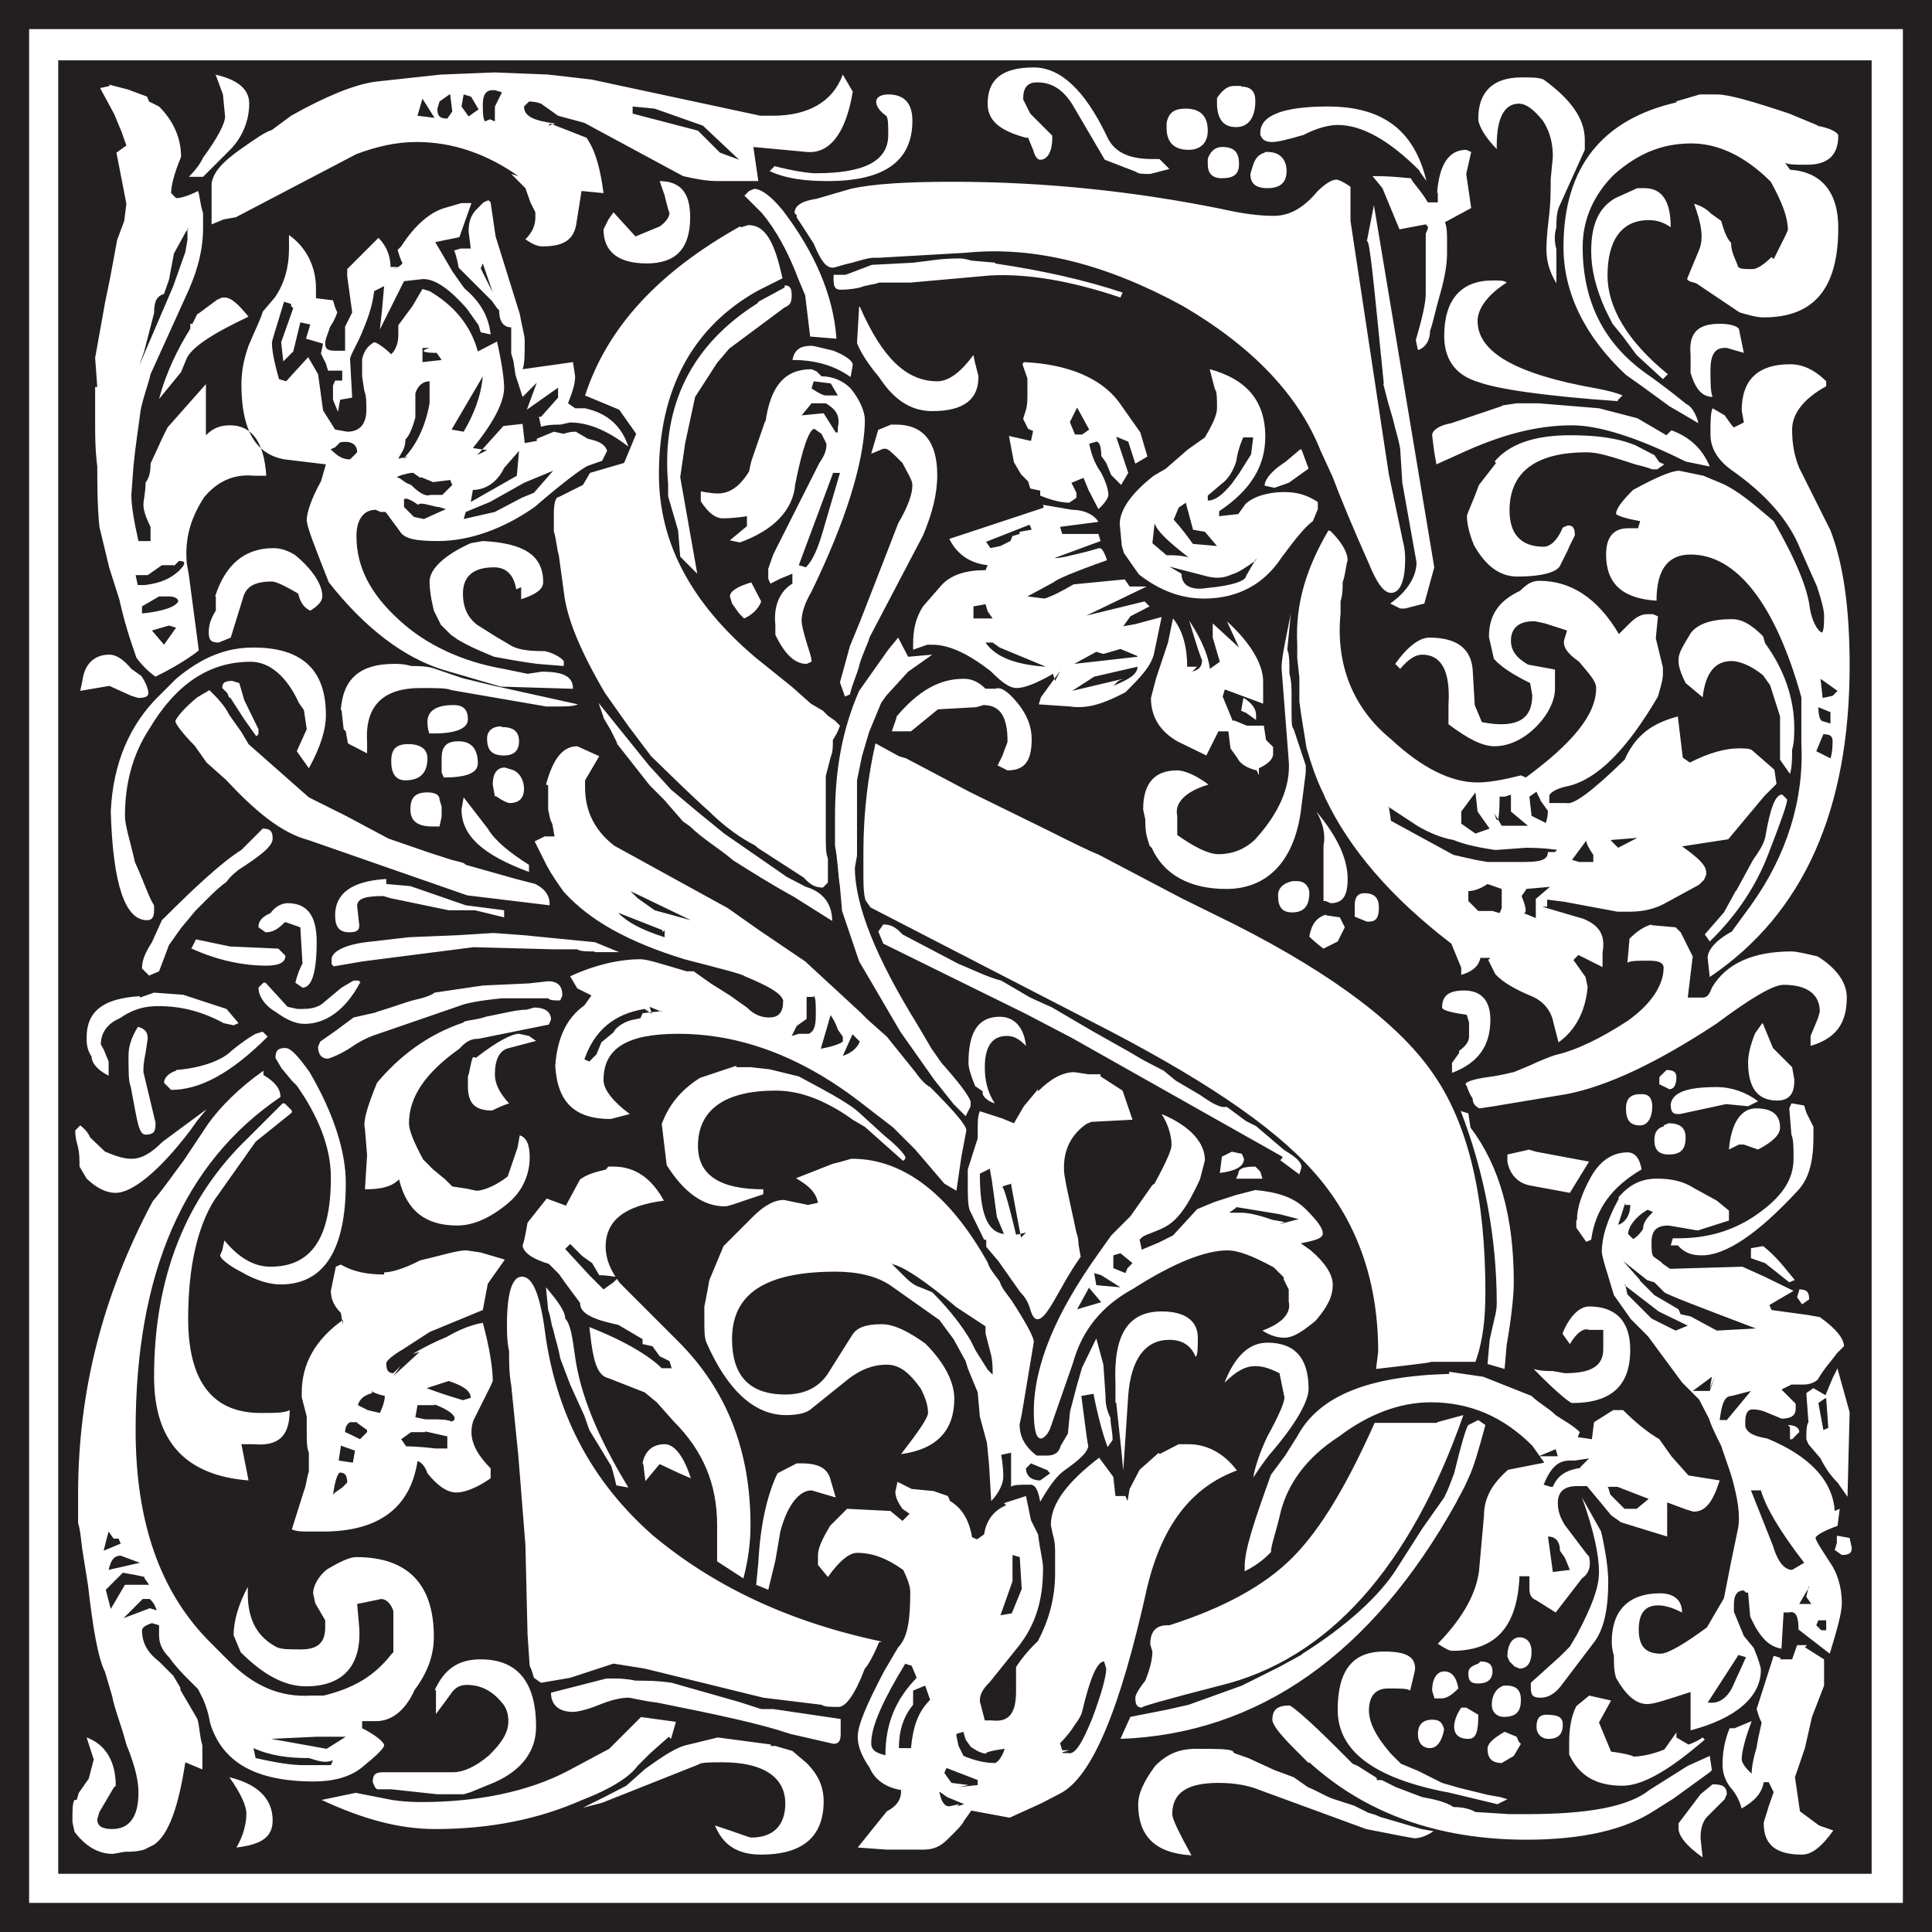 <?xml version="1.0" encoding="UTF-8"?>
<svg id="Layer_1" xmlns="http://www.w3.org/2000/svg" width="27.21" height="27.21" xmlns:xlink="http://www.w3.org/1999/xlink" viewBox="0 0 27.21 27.21">
  <defs>
    <clipPath id="clippath">
      <rect width="27.21" height="27.21" fill="none"/>
    </clipPath>
    <clipPath id="clippath-1">
      <rect y="0" width="27.21" height="27.21" fill="none"/>
    </clipPath>
  </defs>
  <g clip-path="url(#clippath)">
    <g clip-path="url(#clippath-1)">
      <path d="M13.23,25.24c.03.14.07.2.14.2l.14-.03-.03.03.1-.03-.24-.1-.1-.07ZM13.77,25.07l-.44-.17-.03.07.1.14.24.03-.14.03.27-.03v-.1.03ZM3.57,24.62l.03.14c.31.07.51.1.68.1h.38l.03-.07c-.07.03-.14.03-.24,0l-.1-.03h-.03c-.24,0-.51-.03-.75-.14M13.57,24.39l-.1.03v.03l.03.14.07.14c.17.07.31.1.44.1.03,0,.1-.07.14-.2-.24.03-.31.07-.24.07-.07,0-.14-.03-.24-.1l-.07-.1-.03-.1ZM3.81,24.49l.65-.03h.41l-.27.17-.78-.14ZM13.03,23.74l-.17.07v.2c-.14.17-.2.37-.2.61h.17c.03-.31.1-.51.27-.68l-.07-.2ZM12.75,23.43c-.31.51-.48.88-.48,1.12,0,.1.07.14.2.17,0-.44.14-.78.44-1.09l-.07-.17-.1-.03ZM14.97,24.69h.07c.1.03.2-.14.34-.48.14-.37.2-.61.2-.71l-.03-.1c-.1,0-.2.24-.31.71-.03.1-.1.17-.14.24-.07.1-.14.17-.17.2l.03.1h.1l-.1.03ZM24.49,23.3l-.44.68h.07c.1,0,.2-.07.27-.2l.2-.44-.1-.03ZM25.61,22.82l-.03.07.07.07h-.07.14v-.14h-.1ZM2.21,22.69c-.03-.1-.07-.14-.1-.17h-.1l-.27.27.37-.14.1.03ZM25.48,22.35l-.14.24h.17l-.07-.1.03-.14ZM2.04,22.21l-.14-.03-.17-.03-.1.1-.14.14.07.27.2-.34h.34l-.07-.1ZM1.97,22.01l-.27-.1c-.1,0-.14.07-.17.2l.44-.1ZM14.25,22.72l.14-.34-.03-.48v.03l-.1-.03v.37l-.17.48.17-.03ZM1.67,21.67h-.07l-.07-.1s-.03.1-.07.27l.24-.1-.03-.07ZM21.8,21.63l.07.51.24-.03-.07-.17-.07-.1c0-.14-.07-.2-.17-.2M24.66,20.99l.31.78c.07.24.17.34.27.34l.17-.1c-.34-.44-.54-.78-.61-1.02h-.14ZM22.65,20.95l.03.1.1.1.1.1h.17l.17-.14-.44-.17h-.14ZM4.69,21.05l.03-.03.1-.07.07-.07c0-.1-.03-.14-.1-.14-.03,0-.07.1-.1.31M14.76,20.71l-.24-.1-.07.07c0,.1.07.17.2.17l.14-.1-.03-.03ZM22.38,20.54l-.2.03h-.07c-.17,0-.27.1-.37.34l.1.03h-.07.1c.07-.17.2-.24.41-.27h-.03l.14-.14ZM4.8,20.37l-.03.2.2.03.03-.17-.2-.07ZM21.67,20.51h.27l-.03-.1-.24.1ZM5.03,20.03h-.1s-.07.03-.07.14l.07.03.14.07.1-.1v-.03l-.14-.1ZM5.99,20.17h-.2l-.14.1.07.1s.17,0,.41.03h.17v-.17l-.31-.07ZM25.71,19.69l-.1.07.07.38.07-.03-.03-.41ZM24.66,19.59l-.27.07c-.1,0-.14.1-.17.34h.1l.34-.41ZM6.12,19.79h-.24l-.03.17.14.03h.1c.1,0,.2,0,.27.03.1-.03.03-.14-.24-.24M5.24,19.59v.03c-.1.03-.17.07-.2.17l.14.07.17.04s.07-.14.07-.24c-.14-.03-.2-.07-.17-.07M24.11,19.39l-.27.2h.24l.07-.2-.07.17.03-.17ZM6.63,19.69c0-.1-.1-.17-.31-.24l-.31.1s.17.07.51.17l.1-.03ZM15.34,18.13l-.17.31.34-.1-.17-.2ZM22.89,18.09l.03.14.14.14.2.2.34.17.17-.07-.41-.2-.48-.37ZM15.51,17.96l-.1-.03.03.17.34.03-.27-.17ZM12.55,17.79l.17.17c.07.07.14.14.24.17l.17.07c.27.27.44.51.54.68l.07.14.17.27.07.07v-.07s0-.14-.03-.24l-.07-.27v-.1l-.41-.27c-.44-.37-.75-.58-.92-.61M23.09,18.03l.07.07.14.14.17.1.17.1.03.07.14.03.37.2.55-.03c-.82-.31-1.26-.48-1.29-.51l-.14-.14-.1-.03-.34-.27.24.27ZM15.68,17.69v.17l.17.07.03-.07.07-.07-.17-.14-.1.03ZM8.2,17.69l-.17-.17-.07.07.34.37.2.2.14-.1.07-.07s-.14-.03-.27-.03l-.1-.17-.14-.1ZM23.2,17.04c-.17.1-.27.24-.27.34l.07.07s.07-.03.14-.14c0-.1.07-.17.14-.24l-.07-.03ZM17.41,17.01l-.1.07h.17c.1,0,.24.03.44.1l.17.03-.07.03.27-.07-.27-.07-.61-.1ZM22.96,16.97h-.07v-.03l-.1.31c.1-.03.17-.14.17-.27M14.25,16.67c-.1.03-.14.03-.14.07,0-.1.07.1.2.65l.14-.03-.07.07-.07-.37-.07-.38ZM13.94,16.46l-.14.07c0,.55.1.82.34.85l-.1-.24-.07-.51-.03-.17ZM12.01,14.56l-.14.31c.1-.03.2-.1.24-.2l-.1-.1ZM11.7,14.29l-.14.48c.17-.03.27-.07.31-.1v-.07l-.07-.1s-.03-.1-.1-.2M9.32,14.25l-.17-.07.03.1-.1-.07c-.44.07-.71.31-.85.71l.07.03.1-.1.07-.17.17-.14c.03-.07.14-.14.24-.17l.14-.03.03-.07.27-.03ZM11.46,14.01v.03h-.1v.31l-.14.1-.07.14.1-.03h.14c.07-.03.1-.1.1-.27,0-.14,0-.24-.03-.27M8.71,12.86c.14.14.34.24.65.34v-.1l-.03.03v-.03l-.61-.24ZM8.88,12.55l.1.1.24.17.51.14-.85-.41ZM21.5,12.52l-.07.1c.07.17.07.24.03.24l.17.07v-.27l.2-.17-.34.03ZM20.95,12.45c-.1.07-.2.1-.27.1v.14l.14.14h.2l.1.03.03-.07v-.27l-.2-.07ZM22.24,12.14h.2v-.1c-.07-.1-.1-.17-.1-.2l-.2.27.1.03ZM22.69,11.84l.1.1.27-.14-.37.03ZM20.58,11.43v.17l.2.14.2-.07-.17-.24-.03-.27-.2.27ZM19.56,11.36l.03.2.88.48.31.07.17.03h.51c.24,0,.34-.03.34-.14h.1l.03-.03s-.17-.03-.44-.03l-.41.03h-.03c-.2-.03-.41-.07-.58-.14-.17-.03-.34-.1-.51-.2l-.41-.27ZM21.29,11.19l-.1.03h-.07c0,.34-.03.41-.07.24l.1.17h.37l-.24-.2v-.24ZM21.67,11.22l-.03-.07-.1.07.03.27.2.1s.03-.07.03-.17l-.1-.14-.03-.07ZM25.68,10.34l-.1.24.2.1s.03-.07.03-.24c0-.07-.03-.1-.14-.1M25.78,10.03l-.17-.07c0,.14.03.2.07.2l.1.03v-.17ZM25.88,9.73l-.24-.17.03.27.14-.03.07-.07ZM15.82,9.56l-.07.03-.07.07c.24-.1.34-.17.34-.27l-.61.14-.31.2.72-.17ZM16.02,9.25l-.89.1.31-.17.1.03.24-.07.24.1ZM13.98,9.05h-.1c.14.2.41.31.85.34l-.65-.27-.1-.07ZM2.48,8.84l-.1-.03-.24.07.17.2.17-.24ZM13.71,8.71v-.17l.17-.03.03.1.07.1h-.27ZM2.24,8.4l-.24.14v.1c.31-.03.48-.1.51-.17,0-.03-.03-.07-.14-.07h-.14ZM2.45,7.96h-.17l-.2.14h-.17l.03.14h.1c.24-.03.37-.1.48-.2.1-.1.1-.14,0-.14l-.07.07ZM17.69,7.89c-.14.1-.24.17-.34.2-.07.03-.17.07-.34.03l-.54-.14.17.1c0,.17.14.24.37.2.34-.03.54-.1.54-.17l.14-.24ZM16.26,7.38l-.03.27.2.17h.07s.14,0,.24.03c-.31-.24-.44-.37-.48-.48M13.88,7.62l.07.1.14-.03.14-.07.03-.07.1-.03v-.03l.17-.03-.03-.07-.61.24ZM16.8,7.45l-.1-.37-.1.07-.07.17s.1.1.27.34l.34.03-.17-.2-.17-.03ZM6.16,7.14c-.14-.03-.24-.07-.27-.03-.14-.1-.2-.1-.2-.07v.1l.14.14.14.03.31-.14-.1-.03ZM7.79,6.63l-.41.17-.48.27-.34.14-.03.1.44-.1.38-.2.17-.07.27-.31ZM11.73,6.67l-.48,1.29.1.03c.1-.1.17-.27.24-.51l.24-.82h-.1ZM7.28,6.7l-.65.37.03-.17c.17,0,.34-.1.44-.31l.21-.24-.03.34ZM5.92,6.73l-.1-.07h-.03c-.17.03-.24.07-.17.07l.1.07.07.03c.1.1.2.17.27.14h.17l.14-.14-.03-.07-.24.03-.17-.07ZM4.66,6.33c.1.1.17.14.27.14l.1-.1c0-.1-.07-.17-.24-.14l-.07.07-.07.03ZM17.65,6.16h-.14s-.07.14-.1.34c-.03.1-.1.24-.2.31l-.2.17v.07c.1,0,.2-.07.34-.24l.1-.14.17-.27.03-.24ZM15.07,5.95l.07.17h.1l.1-.07-.17-.31-.1.2ZM11.63,5.68h-.2l-.14.17.31-.03.17.27h.03v-.07c.03-.14,0-.24-.17-.34M11.46,5.37l-.03.1c.1.07.17.1.2.1h.17l-.1-.17-.24-.03ZM6.05,5.37c-.1,0-.17.07-.2.17v.34c-.03.1-.07.24-.14.31,0,.14-.07.2-.1.27l.14-.03-.07.03c.17-.17.31-.44.37-.78v-.31ZM6.36,6.05l.17.03c.14-.24.24-.48.27-.78l-.44.75ZM5.95,5.1l.27-.03-.07-.1c-.2,0-.24-.03-.1-.07h-.1v.2ZM6.8,3.71l-.03.07.17.34-.14-.41ZM2.65,3.23l-.03.03-.17.31-.07.37-.07.2c-.1.03-.14.1-.14.27l-.14.54-.07.2.48-1.12.17-.48.03-.17v-.17ZM8.91,1.5v.1l.92.24.31.31.27.1-.51-.48-.68-.24-.31-.03ZM5.95,1.39l-.07.24.24.03-.17-.27ZM6.33,1.33l-.14.1-.03.1c0,.1.03.14.14.14l.07-.1-.03-.24ZM6.63,1.36l-.1-.03-.03.17.1.14.14-.1-.1-.17ZM6.97,1.7v-.2l.1-.2-.1-.03h-.03c-.1,0-.14.07-.14.2,0,.1,0,.2.03.24l.07-.03.07.03ZM19.05,25.88l-.07-.03.07.03ZM24.32,25.27l-.03.07-.24.24c-.07.07-.1.17-.1.31l.03.27c-.24-.17-.34-.31-.34-.41v-.07l.31-.41.17-.14c.14,0,.2.03.2.14M3.23,25.03c.41.1.61.31.61.61,0,.24-.17.34-.51.38.1-.17.14-.34.14-.48,0-.1-.07-.27-.24-.51M17.38,24.69l.2.07.37.17.27.1.2.14.07.03.2.1.07.03.31.1.2.1.1.03.07.03.24.07.34.1.17.03c-.1.07-.2.1-.27.1l-.17-.03-.51-.1-1.5-.55c-.17-.07-.37-.1-.58-.1-.44,0-.65.14-.65.44,0,.07.1.27.27.58-.51-.03-.75-.27-.75-.72,0-.14.07-.31.24-.54.17-.17.34-.24.58-.24.27,0,.44,0,.51.03M10.85,24.59h.07s.1.03.24.07l.2.17c.17.17.24.34.24.54,0,.51-.31.75-.88.75-.34,0-.54-.14-.65-.41.31.1.48.17.51.17.31,0,.48-.17.48-.48,0-.37-.31-.58-.88-.58-.17,0-.31,0-.34.03l-1.36.54-.27.07.34-.17.27-.14.27-.24c.24-.17.44-.31.61-.34l.41-.1.75.1ZM21.19,24.39l.17.07.03.07.03.03-.1.17-.17.1c-.14,0-.2-.07-.2-.2,0-.07.07-.14.24-.24M20.34,24.35c-.03.17-.1.27-.2.27s-.17-.07-.17-.2.07-.2.2-.2c.1,0,.14.03.17.14M9.01,24.18l.51.07-.07.24-.03-.03-.27.24-.17.17c-.1.14-.34.31-.78.48-.61.27-1.29.41-2.07.41-.51,0-1.02-.14-1.6-.41l.48-.1.51.1s.17.03.41.03c.78,0,1.5-.14,2.07-.44l.58-.31.31-.31.14-.14ZM21.77,24.15c.17,0,.24.03.24.14,0,.14-.07.2-.2.2-.1,0-.17-.07-.17-.17s.03-.17.14-.17M20.58,24.05h.07l.17.1c0,.24-.03.34-.14.34-.14,0-.2-.07-.2-.17,0-.07.03-.17.1-.27M18.43,24.83l-.2-.2c-.2-.2-.31-.34-.31-.41,0-.14.07-.2.24-.2.03,0,.27.2.65.58l.24.24.07.03.27.17v.03h.07l.2.1.37.14c.17.03.34.07.44.14.14,0,.24.03.31.07l.48.03h.24c.85,0,1.43-.1,1.73-.34l.54-.34.31-.14.03.2-.03.03-.51.37-.27.17c-.41.27-1.02.41-1.8.41-1.26,0-2.28-.38-3.06-1.09M22.38,23.88l.31.07-.17.31.17.41c.24.03.34.07.31.07.1,0,.27-.03.44-.1l.17-.24v.07l.17.1s.1-.03.2-.1l.03.03c-.51.44-.88.65-1.16.65-.37,0-.61-.14-.75-.44v-.17c0-.2.03-.37.1-.51l.17-.14ZM21.19,23.74h.03c.14,0,.2.07.2.2,0,.17-.07.24-.24.24-.1,0-.17-.07-.17-.17,0-.14.07-.24.17-.27M20.2,23.91l-.03-.1c0-.17.07-.27.17-.27s.17.07.2.24c-.1.1-.17.14-.24.14h-.1ZM20.82,23.43l.03-.03c.1,0,.17.03.17.14s-.07.17-.2.17c-.1,0-.14-.03-.14-.14,0-.07.03-.1.14-.14M6.12,23.81c.14-.31.34-.44.65-.44.51,0,.78.31.78.95,0,.34-.2.61-.58.78l-.34.14-.1.03h-.37l-.65-.07h-.2l-.03-.03-.03-.07c0-.1.03-.14.14-.14h.99c.14,0,.31-.07.51-.24.17-.17.27-.31.27-.48,0-.1-.03-.2-.1-.27-.14-.17-.31-.24-.48-.24-.1,0-.17.03-.24.14l-.2.27v-.34ZM20.37,25.24c-1.02-.2-1.53-.58-1.53-1.16,0-.54.2-.82.65-.82.31,0,.44.07.44.24,0,.03-.03.14-.07.31-.03-.03-.14-.03-.31-.03s-.27.1-.27.31c0,.17.1.37.31.61l.14.14.24.1.34.17.24.07.41.1.17.03.1.03-.14.07-.71-.17ZM25.07,23.37h.17l.07-.2h.14l-.03.03.27.17v.37l-.17.44-.1.44-.14.41.07.48.27.2.2.07c-.17.24-.31.34-.44.34-.37,0-.54-.14-.54-.44,0-.03.03-.1.07-.24l.07-.2-.07-.14h-.07c-.03.17-.14.27-.31.37-.03-.1-.07-.2-.17-.31-.07-.1-.1-.2-.1-.31,0-.17.03-.34.1-.51h.07l.24-.1c-.1.27-.14.44-.14.54,0,.03.03.1.14.2,0-.1.03-.24.07-.37.03-.2.07-.31.07-.37,0,.03-.03-.03-.07-.17l.24-.75.1.03ZM21.26,23.4l-.03-.07c0-.17.07-.27.17-.27s.17.07.17.2c0,.17-.07.24-.17.24l-.07-.03-.07-.07ZM25.88,21.63l.17.03.03.14c0,.07-.03.1-.14.1l-.1-.07.03-.1v-.1ZM22.28,21.09l.27.48c.07.31.1.54.1.71,0,.41-.07.68-.2.85l-.44.58c-.1.14-.2.2-.31.2s-.14-.03-.14-.14v-.07l.41-.37.14-.14.1-.17c.2-.38.31-.65.31-.88s-.07-.58-.24-1.05M10.95,20.75l.27-.14h.07c.24,0,.37.07.41.24l.07.24-.34-.1c-.17,0-.34.2-.44.58l-.07.41-.1.41-.17-.07.03-.31c.03-.58.14-.99.27-1.26M9.05,20.61c.03-.17.14-.27.31-.27.14,0,.27.17.37.48-.24-.1-.37-.17-.44-.2l-.2.24-.03-.24ZM16.33,20.48l.27-.14h.14c.27,0,.51.14.68.37-.65.24-1.05.78-1.26,1.63-.38,1.73-.78,2.69-1.23,2.92l-.27.14-.44.2-.54-.1-.1.14c-.03.07-.14.17-.24.27s-.2.14-.34.14h-.51l-.41-.03.41-.51c.14-.07.2-.17.2-.27v-.03c-.2-.03-.37-.14-.44-.31-.14-.2-.17-.34-.17-.44,0-.17.14-.48.37-.92l.2-.34c.14-.14.17-.41.17-.78,0-.07-.03-.17-.1-.31-.24-.17-.44-.24-.65-.24-.1,0-.24.1-.41.34l-.14-.17v-.14c0-.1.07-.24.17-.41l.24-.24.61.03.17.14.1-.1-.1-.07c-.07-.1-.1-.17-.1-.24l.03-.14.2.1.31.03.2.07.03.07c.17.1.27.27.31.51l.07.03.1-.07c.03-.2.14-.34.31-.41l-.03-.03.31-.1.07.34.1.2c.03.24.07.37.07.48,0,.44-.1.78-.34,1.09l-.41.51c-.1.1-.14.17-.14.27l.07.27h.1c.24.03.34-.1.34-.41v-.34s.1-.17.31-.37c.14-.27.24-.58.24-.95v-.27c0-.1,0-.17-.03-.27l-.03-.14c0-.31.24-.61.68-.95l.2.27.03.27h.14l.03.07.03-.17.14-.27.27-.24ZM25.17,20.07c.1,0,.17.03.17.1l-.1.1h-.03v-.17l-.03-.03ZM18.33,23.3c.65-.41,1.09-.82,1.33-1.19l.37-.58.31-.44c.07-.14.1-.24.14-.34.1-.41.17-.65.2-.68l.14-.07.1.07c-.1.37-.17.61-.24.75-.07.17-.14.27-.17.34-1.19,2.14-2.79,3.26-4.73,3.33l.14-.31.51-.1.31-.07.75-.27.54-.27.31-.17ZM20.24,20.03l.37-.1c-.75,2.14-1.9,3.44-3.43,3.81-.78.2-1.16.31-1.09.31-.07,0-.1-.03-.1-.14,0-.03.03-.1.14-.24.07-.17.1-.31.1-.41l-.03-.1c0-.17.07-.27.24-.27h.03c.75-.24,1.33-.55,1.73-.95.41-.41.78-1.05,1.16-1.9h.88ZM25.88,19.28l.17.61-.03,1.19-.14-.2c-.1-.1-.17-.2-.24-.34l-.17-.2-.03-.07c0-.1,0-.2.03-.24l-.03-.41.1-.07.17.1.1-.24.07-.14ZM20.41,19.32l.48.07.68.27c.1.1.24.17.34.27.1.07.24.14.34.24l-.03.07.2.03.03-.24.27-.17h.24-.1c.17.17.34.31.51.41l.17.24.24.27.44.07c-.1.31-.2.44-.37.44l-.1-.03-.27-.1v.48l-.65-.2-.14-.1-.14-.17-.2-.24h-.14c-.17,0-.27.07-.27.24,0,.1.03.2.1.31l.31.41.03.03c.03.14,0,.24-.1.31l-.37.48-.27-.17c-.07-.03-.1-.07-.1-.17v-.17h-.14c-.03.72-.34,1.05-.95,1.05-.03,0-.1-.03-.2-.1.37-.38.54-.72.58-1.02l.07-.78c0-.24.1-.44.34-.65l.51-.1-.17-.24c-.41-.41-.88-.61-1.43-.61-.44,0-.88.17-1.29.48-.48.31-.72.68-.82,1.05-.07.31-.14.48-.14.58-.07.07-.17.17-.37.27v-.07c0-.24.14-.65.37-1.29l.2-.27.17-.27c.31-.58,1.02-.85,2.14-.88M17.24,19.49c.14-.37.34-.58.61-.58.37,0,.58.2.58.65,0,.17-.17.48-.51.88-.03.03-.14.17-.27.37.03-.17.1-.37.2-.58.17-.31.24-.48.24-.55l-.07-.34c-.14-.07-.24-.1-.34-.1-.14,0-.27.07-.44.24M15.71,19.76v-.27c-.03-.68.17-1.02.65-1.02.34,0,.51.14.51.37,0,.14,0,.24-.03.27-.07-.17-.2-.24-.37-.24-.34,0-.54.27-.58.78l-.07,1.06-.03-.31-.07-.65ZM22.01,18.77c.1-.24.24-.37.37-.37.37,0,.58.2.58.61,0,.51-.27.75-.82.75-.03,0-.24-.17-.54-.48.1.03.2.03.27.03l.17.03c.37,0,.54-.1.54-.34v-.27h-.2c-.07-.03-.17.03-.27.2l-.1-.14v-.03ZM25.34,18.16c.1,0,.14.03.14.14l-.1.07-.07-.1.03-.1ZM7.69,18.13c.17.2.27.34.27.44.07.07.1.24.14.54.07.51.31,1.12.75,1.84l-.17-.03s-.03-.14-.07-.27l-.31-.51-.07-.2-.2-.44-.14-.37c-.03-.17-.07-.27-.1-.41-.03-.07-.03-.17-.07-.27l-.03-.31ZM12.38,23.13c-.1.24-.17.34-.2.37-.14.37-.27.54-.37.54s-.2,0-.24-.03l-.82-.1-1.67-.41-.44-.07-.61.2-.41.07-.1-.07-.03-.1-.03-.07-.03-.44-.03-1.26-.1-1.26-.1-.99c-.03-.17-.03-.31-.03-.48-.03-.14-.03-.27-.03-.37,0-.44.07-.68.21-.68.17,0,.27.31.34.88.17,1.09.65,2.01,1.5,2.76.85.71,1.9,1.22,3.23,1.5M11.84,24.22v.2c0,.1-.03.14-.1.14l-.61-.14c-.41-.14-1.02-.27-1.87-.44-.24-.03-.37-.07-.41-.07-.1,0-.24.03-.41.1-.17.07-.31.1-.37.1-.2,0-.31-.1-.31-.27l.78-.2h.14s.14,0,.27.03c.14,0,.31,0,.51.03l.95.27.31.1h.17l.95.14ZM5.41,17.92c.07,0,.24-.03.51-.17.31-.07.51-.14.65-.14l.2.03.34.1-.24.34-.07.37-.75.31-.37.24c-.17.1-.24.17-.24.2,0,.1.03.14.1.14l.1-.1-.1.14.37-.34-.1.03c.17-.1.31-.17.48-.24.17-.1.34-.17.51-.2.1.37.14.65.14.82l-.03.07-.24.48s-.03.07-.03.17c0,.17.1.34.27.51v.14c-.2.14-.37.2-.48.2-.14,0-.27-.1-.41-.27-.03-.1-.1-.17-.14-.17-.1.65-.54.99-1.33.99h-.2c-.1,0-.17,0-.24-.03l.17-.54c.04-.1.04-.2.07-.27v-.27c-.03-.07-.03-.17-.03-.31v-.2l-.07-.27v-.07c0-.41.2-.75.58-1.02v.07l-.03-.17c-.1-.1-.14-.2-.14-.31l.07-.34.07-.03c.17.1.37.14.61.14M25.27,18.03l-.07.03-.34-.27-.2-.07v-.14l.17-.03s.14.1.31.31l.14.17ZM22.79,16.87c.14-.17.31-.27.54-.27.2,0,.37.03.54.14l.31.17.17.14v.14l-.44.14-.41-.07c-.17,0-.24.07-.24.24,0,.1,0,.17.03.2l.1.07.03.03.1.07,1.02-.03.31.14.41.2-.34.2.03.07.51.07.17.03c.24.17.34.31.34.41l-.1.1c-.07.1-.17.2-.27.37-.03.03-.1.07-.2.07h-.17l-.14.07.2.2v.07c0,.1-.07.14-.2.14l-.07-.03-.17-.07s-.07-.03-.17-.03c-.07,0-.1.07-.1.17v.07c.03.1.14.14.31.17.58.24.92.58.95,1.02l.07-.03-.03.24c-.2.07-.31.14-.31.17s.07.14.2.34c.1.14.17.34.17.58,0,.14-.07.38-.17.71l-.44-.34c0-.17-.03-.27-.14-.24h-.07l-.03.51c-.17-.03-.27-.14-.37-.31l-.07-.14-.03-.34h-.03l-.03-.03c-.1,0-.14.07-.14.2v.1l.14.34.14.17c.07.17.1.27.1.31,0,.37-.34.68-.99.85v-.54c-.31.1-.51.17-.61.17-.17,0-.31-.14-.44-.37-.03-.1-.03-.2-.03-.31-.03-.1-.03-.17-.03-.2,0-.44.24-.68.68-.68.2,0,.31.1.31.27-.14-.07-.24-.1-.34-.1-.17,0-.27.1-.27.34s.1.34.31.34c.1,0,.34-.14.65-.37l.24-.41.1-.51.1-.48c.03-.17,0-.41-.1-.75l-.14-.41-.07-.14c-.03-.07-.07-.14-.1-.24l-.14-.27-.24-.24-.48-.65-.24-.24-.24-.34c-.1-.34-.17-.54-.17-.61,0-.2.07-.44.24-.75M17.75,16.5l.03.1h-.37l.03-.07c0-.07.07-.1.24-.1l.07.07ZM8.54,16.46l.03-.03h.07c.31,0,.54.17.71.48-.54.07-.82.27-.82.65,0,.17.07.34.2.51l.82.82c.68.68,1.02,1.53,1.02,2.59,0,.24-.03.48-.1.75l-.37-.24v-.51c0-.58-.2-1.05-.61-1.46l-.24-.27-.17-.14-.51-.2c-.14-.03-.2-.2-.24-.48l-.03-.24c.51.2.85.41,1.02.58h.14l-.03-.1-.14-.07-.1-.14-.14-.03v-.07l-.34-.2s-.14-.03-.27-.07c-.2-.07-.27-.14-.27-.24l-.2-.27-.1-.14-.14-.14c-.24-.07-.37-.17-.37-.27,0,.03.03-.07.07-.31l.27-.34.27.1.2-.37c.1-.07.2-.1.37-.14M11.12,16.63l.61-.24c.14-.03.24-.07.27-.07.71,0,1.36.48,1.91,1.46.03.1.1.17.17.27.03.1.1.17.17.27.2.31.31.51.31.58l-.17,1.02-.03.14c0,.17.07.31.24.44h.14c.1,0,.17-.03.2-.14l.1-.17.03-.31.1-.38.07-.24.2-.41.1.37.03.44c0,.07,0,.17.07.31,0,.1.03.2.03.31l-.07.1s-.1-.24-.2-.75l-.17.03c.07.55.1.78.1.68,0,.1-.1.2-.34.37-.1.07-.2.2-.34.44-.03-.17-.07-.24-.14-.24-.14,0-.24,0-.27.03v-.48l-.14.03s.03.14.03.31c0,.1-.07.24-.17.34l-.03-.51-.03-.31-.1-.37-.03-.34-.14-.34-.03-.1-.17-.31-.2-.27-.1-.07-.58-.41c-.2-.14-.48-.2-.78-.2-.99,0-1.46.31-1.46.95,0,.51.24.78.75.78.27,0,.48-.1.61-.31l.34-.54c.07-.1.2-.14.41-.14.17,0,.37.1.61.27.27.27.41.54.41.78,0,.44-.24.71-.75.78.24-.31.38-.51.38-.58,0-.1-.03-.2-.1-.34-.17-.24-.31-.34-.48-.34-.2,0-.37.07-.54.2l-.51.41c-.07.07-.2.1-.37.1-.44,0-.82-.34-1.12-1.02-.03-.07-.03-.17-.03-.31v-.2s.03-.14.07-.37l.2-.48.41-.41c.17-.17.31-.24.44-.24l.34.07.14-.03c-.03-.17-.17-.27-.37-.38M22.21,17.18c0-.17.07-.38.2-.61s.31-.34.51-.34c.1,0,.17.07.2.24-.41.24-.65.55-.71.99l-.07.03-.07-.1-.07-.1v-.1ZM17.21,16.29l.14-.07.14.03.03.07c0,.1-.1.17-.34.2l.03-.24ZM21.53,16.19l.1.03.75.14-.27.44c-.17-.03-.37-.07-.54-.1-.2-.03-.31-.17-.34-.34v-.1l.31-.07ZM23.43,15.85l.07-.03c.17,0,.24.07.24.2,0,.17-.07.24-.24.24-.14,0-.2-.07-.2-.2,0-.1.03-.17.14-.2M16.26,16.67c.17-.31.24-.48.24-.54,0-.1-.03-.27-.14-.44.41.17.61.41.61.65l-.07.27c-.17.37-.31.58-.51.68-.14.07-.27.1-.31.14l-.03.03.03.14.24-.1.2-.1.34-.37.24-.1.31-.1.27-.07c.31.03.54.1.71.27.17.17.24.27.24.34s-.1.1-.31.14l.14.1c.2.17.31.34.31.48,0,.17-.07.31-.24.51-.17.14-.31.24-.44.24-.1,0-.2-.03-.31-.1.27-.1.41-.24.37-.41v-.17l-.07-.14v-.03l-.14-.14c-.31-.17-.51-.24-.65-.24-.31,0-.75.17-1.33.54-.44.24-.72.58-.85,1.05l-.31.89c-.03.1-.1.17-.14.17-.07,0-.1-.14-.1-.38,0-.65.31-1.39.92-2.24l.17-.24.27-.27.31-.44ZM2.92,15.61l-.14.17-.1.14c-.44.58-.82.88-1.05.88-.14,0-.27-.07-.41-.2l-.1-.17c0-.1,0-.2-.03-.31-.03-.1-.03-.17-.03-.2l.07-.07s.1.07.14.17l.21.2c.17.07.27.1.37.1.14,0,.27-.07.44-.24l.65-.48ZM24.35,16.19c.03-.37.17-.58.38-.58.24,0,.34.1.34.27,0,.1-.1.2-.31.31l-.2-.07h-.07l-.14.07ZM20.58,15.65l.1.03.03.2c.41.54.61,1.26.61,2.18,0,.17-.03.48-.1.88l-.03.34-.24-.07.03-.34.07-.31s.03-.1.03-.2c0-.92-.17-1.84-.51-2.72M3.84,15.68l.14-.14h.03l.1.1v.03l-.51.41-.58.82c-.24.38-.37.95-.37,1.67,0,.88.34,1.33,1.02,1.33.2,0,.34,0,.41-.04,0,.38-.17.51-.51.48h-.17l.1.51c-.88-.07-1.33-.54-1.33-1.46,0-1.39.44-2.52,1.33-3.37l.24-.24.1-.1ZM25.24,15.54l.17.03.03.1.1.2v.14c0,.37-.07.61-.24.78-.54.58-.99.89-1.33.89-.14,0-.24-.03-.34-.14h-.1l.03-.1h.07c.41,0,.78-.1,1.12-.34.34-.24.51-.48.51-.78,0-.17,0-.27-.03-.34l-.03-.37.03-.07ZM23.13,15.41c.1,0,.14.07.14.17,0,.17-.07.27-.17.27-.14,0-.2-.07-.2-.24,0-.14.07-.2.2-.2h.03ZM24.76,15.51l-.14.07-.31-.03-.65.14h-.03c-.07,0-.1-.03-.1-.14.03-.17.24-.24.65-.24.2,0,.41.07.58.2M3.71,15.14c.17.1.24.2.24.31-1.36.92-2.04,2.48-2.04,4.69,0,1.29.34,2.28,1.05,2.99l.27.27c.34.34.71.51,1.16.48h.24-.07c.41-.1.71-.27.95-.58l.03-.03v-.58c-.03-.1-.1-.17-.17-.17l-.34.07.03.34c.03.54-.24.82-.75.82-.31,0-.61-.17-.92-.48l-.1-.24c0-.2.07-.44.2-.68v.1c0,.37.14.61.41.75.07.03.17.03.34.03.24,0,.34-.1.34-.31v-.1l-.14-.24-.03-.14c0-.1.07-.24.2-.34.17-.1.31-.17.41-.17.71,0,1.09.37,1.09,1.12,0,.24-.07.48-.27.75-.14.31-.34.44-.54.44h-.2v.1c.2.1.31.2.31.24s-.1.14-.31.31c-.17.14-.41.2-.68.2-.82,0-1.29-.27-1.46-.82-.03-.17-.07-.27-.1-.34l-.07-.14-.14-.14c-.07-.07-.17-.17-.27-.31-.1-.1-.14-.2-.14-.31v-.14l-.1-.03c-.1.03-.14.07-.14.1,0,.17.07.31.24.44l.2.2.1.17v.03l.24.41c.03.1.03.24.07.37v.34l-.24-.1c-.1.65-.24,1.02-.44,1.16l-.14.07c-.1.03-.2.03-.27.03l-.17.03c-.2,0-.38-.1-.54-.31l-.03-.14c0-.17,0-.27.03-.31h.03l.03-.1.14-.2.07-.27-.1-.31c.27.1.41.34.41.68l-.03.03-.2.34-.03.1c0,.1.07.14.21.14.24,0,.37-.17.37-.51,0-.14-.03-.34-.17-.68-.07-.27-.17-.51-.2-.68l-.1-.34c-.1-.2-.17-.61-.24-1.22l-.07-.44c-.03-.17-.03-.31-.07-.44v-.41c0-1.43.34-2.79,1.05-4.12.17-.2.31-.41.44-.58l.34-.51c.17-.24.44-.51.78-.75M14.62,15.37c.17-.17.34-.27.51-.27l.2.03h.17v.03l.31.2.14.41-.58.03-.07.03c-.24.17-.34.41-.31.71l.03.17.14.65s.03.07.03.17l.03.17c-.17.24-.27.44-.37.61s-.17.27-.24.27c-.03,0-.07-.03-.1-.14-.03-.1-.07-.17-.14-.24l-.31-.44-.17-.2v-.1h-.03l-.2-.41c-.03-.07-.03-.2-.03-.41v-.17l.14-.44v-.14c0-.1,0-.17.03-.24l.31.1.17.07.14-.24.2-.24ZM23.37,15.27v-.1l.1-.1c.1,0,.14.03.14.1,0,.1-.03.17-.1.17l-.14-.07ZM10.37,15.03h.2l.27.03.41.1.37.2c.31.17.44.27.48.31l.34.31c.17.14.27.24.31.31v.03l-.03.03-.54-.48-.17-.1-.1-.07c-.37-.24-.68-.34-.99-.34-.71,0-1.09.27-1.09.78,0,.41.31.61.92.61v.07c-.31.1-.48.17-.54.17-.31,0-.58-.2-.82-.58l-.07-.58c.1-.27.27-.48.54-.65l.51-.17ZM3.98,15.07l-.1-.17c0-.1.03-.14.14-.14.07,0,.17.1.34.34.34.58.51,1.12.51,1.56,0,.95-.31,1.43-.92,1.43-.17,0-.37-.07-.54-.17-.2-.1-.31-.2-.31-.24l.03-.07.03-.14c.2.24.41.37.65.37.58,0,.85-.41.85-1.26,0-.41-.17-.85-.48-1.29l-.07-.07-.14-.17ZM6.7,14.9c.31-.24.51-.34.61-.34l.14.03.1.07-.38.1c-.14.03-.2.17-.2.37,0,.14.07.27.2.41-.1.03-.17.07-.24.1-.24,0-.34-.1-.34-.34v-.14c.03-.07.03-.17.07-.27h.03ZM2.48,15.07c.37-.03.65-.14.78-.27.17-.14.27-.2.34-.24l.1-.03.07.07c-.51.51-.95.75-1.36.75l-.1-.1c0-.07.07-.14.17-.17M1.94,14.46c.1.03.14.07.14.17l-.03.2c-.03.14-.03.2-.03.27l.17.71v.03c0,.1-.03.14-.14.14-.07,0-.1-.1-.14-.31l-.07-.37c-.03-.07-.03-.2-.03-.44,0-.1.03-.24.14-.41M24.83,14.42l.14.34.27.27.03.17v.03c0,.17-.07.27-.24.27-.27,0-.41-.17-.41-.54,0-.1.03-.24.1-.41l.1-.14ZM13.74,15.31c-.07-.17-.1-.27-.1-.34,0-.44.14-.65.44-.65.2,0,.34.14.37.41-.1-.1-.17-.14-.27-.14-.2,0-.31.14-.31.44,0,.17.03.34.14.51-.1-.03-.17-.1-.17-.14v-.03l-.1-.07ZM6.53,14.39c.1-.03.2-.03.31-.07l.34-.07s.14-.03.24-.03l.1-.03c.17,0,.24.07.24.17l-.03.07-.99.2c-.1,0-.17.03-.27.14-.48.34-.71.68-.71,1.05,0,.1.07.27.2.51l.14.14.17.14.1.1.2.03.14.03c.1,0,.27-.07.44-.2l.14-.41.03-.17c.1.03.14.14.14.31,0,.24-.1.48-.31.65-.24.2-.48.31-.71.31-.44,0-.71-.2-.82-.65-.1.1-.24.14-.48.14l.03-.48-.03-.37c-.03-.1.03-.31.17-.65.31-.37.71-.68,1.22-.85M1.97,14.05l.2-.07.41.03.61.2.17.2-.07.03-.14-.03c-.31-.17-.61-.24-.92-.24-.17,0-.34.03-.54.17-.17.07-.27.2-.27.37l.04.07.07.17v.2c-.14-.07-.24-.17-.24-.27-.07-.1-.07-.2-.07-.27,0-.37.24-.55.75-.58M20.65,14.29c-.24-.03-.34-.07-.34-.1,0-.17.1-.24.31-.24.24,0,.37.14.37.41,0,.37-.17.61-.54.75v-.14l.1-.14v-.03c.1-.07.14-.14.14-.2v-.2l-.03-.1ZM5.31,14.25c.24-.07.41-.14.54-.17.14-.03.24-.07.27-.1l.68-.1.65-.03.27-.03c.14,0,.2.07.2.2l-.03.07c-.1,0-.14,0-.17-.03h-.65c-.31.03-.51.07-.58.1l-1.19.41c-.1.03-.24.1-.34.17-.1.07-.24.14-.34.17-.1,0-.14-.07-.14-.17l.03-.07.2-.14.27-.2.31-.07ZM5.07,13.84c-.2.38-.48.58-.78.58-.14,0-.27-.07-.41-.17-.17-.1-.24-.24-.24-.34l.07-.07h.03l.31.34.14.03h.07c.14,0,.24-.03.31-.1l.24-.2.17-.1h.07l.03.03ZM2.69,13.37l.07-.14.48.1.68.03.1.1c0,.1-.1.14-.27.14-.31,0-.68-.07-1.05-.24M8.37,13.4c-.1,0-.2,0-.24-.03h-.34l-1.12-.03-1.56.2-.41.07-.03-.03v-.07c0-.1.17-.2.48-.24l.61-.07.71-.03.48-.03.41.03,1.02.1.34.14h-.34ZM23.26,13.03l.34.03.07.07.17.34-.07.58h.2c.07,0,.1-.03.14-.14.2-.34.58-.51,1.12-.51.07,0,.2.03.37.07.27.17.41.37.41.58,0,.38-.17.58-.51.68v-.14l.1-.24.03-.1c0-.24-.17-.38-.51-.38-.14,0-.44.17-.95.55-.82.54-1.53.88-2.11.99l-1.02.17-.2.03s-.1-.03-.1-.14c-.07-.1-.07-.17-.1-.2,0-.03.1-.07.31-.1.24-.03.34-.07.37-.07l.24-.1s.14-.07.34-.14c.31-.07.65-.24,1.02-.48.34-.24.51-.51.51-.75,0-.07-.07-.1-.2-.1-.17,0-.27,0-.31.03l.03-.34c.1-.1.2-.17.31-.2M18.06,16.29l-2.96-1.67-.65-.34-2.01-.99-.07-.17.07-.1c.1,0,.17.03.27.14l.78.41c.24.1.44.2.61.24l.24.14.17.1.31.14.34.2.24.14.48.27.24.14.27.14.17.14.34.2c.1.07.2.14.31.17h.07l.27.2.14.07.2.17.2.17c.17.1.24.17.24.24l-.03.1-.27-.2.03-.03ZM18.67,12.89l.2.03.07.14-.1.2-.2.1s-.1-.07-.2-.17c.03-.17.1-.27.24-.31M4.01,12.99c-.1.1-.17.14-.27.14l-.1-.07c0-.07.03-.14.17-.2.07-.1.17-.14.24-.14.27,0,.41.17.41.54,0,.44-.07.65-.2.65l-.1-.07s.03-.14.1-.27l-.03-.51-.2-.07ZM19.08,12.92v-.17c0-.1.03-.17.14-.17.14,0,.2.07.2.2s-.03.2-.14.2h-.03l-.17-.07ZM18.2,12.41h.07c.1,0,.17.07.17.17,0,.17-.07.27-.24.27-.14,0-.2-.07-.2-.24,0-.1.07-.17.2-.2M5.44,12.38v.07l.34.03.78.27.54.07v.1l-.41-.1h-.37l-.82-.17-.1-.03c-.24,0-.37.03-.37.14l.03.27c0,.07-.03.1-.14.1-.14,0-.2-.07-.2-.24,0-.31.24-.48.71-.51M3.67,11.7l.03-.03c.1,0,.14.03.14.14s-.17.24-.48.44c-.03.03-.1.07-.17.17-.14.1-.27.24-.44.41l-.2.24-.17.24-.14.37-.07.03-.07.03-.1-.1c0-.1.03-.2.14-.37l.14-.31c.48-.48.85-.82,1.12-.99l.27-.27ZM18.54,11.43c.31.37.44.68.44.95,0,.24-.07.34-.24.34l-.07-.03h-.03v-.78c.03-.14,0-.31-.1-.48M7.45,12.28c-.65-.24-.95-.51-.95-.88l.03-.17.34.44c.1.17.31.34.58.51v.1ZM24.45,12.55l.24-.44c.07-.1.14-.2.17-.31.07-.41.14-.61.24-.61l.07.07c0,.07-.1.34-.27.78-.17.44-.44.85-.82,1.22l-.07-.1.27-.31.17-.31ZM6.22,11.36v.14l-.03.14h-.1c-.2,0-.31-.07-.31-.24s.07-.24.24-.24c.1,0,.17.03.17.1l.03.1ZM6.97,11.22l-.03-.17c0-.17.07-.24.17-.24l.1.03c.1.03.17.14.17.27s-.07.2-.2.2c-.03,0-.1-.03-.2-.1M7.69,11.05c.1-.37.24-.54.44-.54l.31.14-.2.34v.1c0,.34.14.61.41.82l1.6.88.44.31.65.44.78.72.1.1.27.24.41.51c.07.1.14.17.2.2.34.34.51.54.51.61l-.07.37-.07.48-.17-.1-.41-.48-.31-.31-.48-.37c-.85-.65-1.7-.95-2.55-.95-.71,0-1.05.2-1.05.65,0,.14.14.31.37.48l-.27.07c-.51,0-.75-.24-.78-.75.03-.41.17-.68.41-.85l.1-.14-.2-.1-.1-.17c.37-.17.71-.24.99-.24.1,0,.31.07.65.17h.1l.24.17.27.17.24.17c.1.1.2.14.31.14.14,0,.2-.07.2-.24-.03-.1-.2-.2-.54-.34-.03-.03-.31-.1-.85-.24-.78-.24-1.33-.54-1.7-.95-.1-.14-.17-.24-.24-.37l-.1-.2-.07-.14.14-.07h.14l-.03-.17-.03-.07-.03-.14v-.34ZM12.35,10.48l.31.17.1.03.38.2.51.27,1.12.55c.34.17.54.27.71.34l1.16.61.75.37c1.4.71,2.35,1.43,2.82,2.14.48.71.71,1.73.71,3.03,0,.37-.03.68-.14.99h-.65c.1,0-.14.03-.75.1l.03-.24c0-1.02-.31-1.87-.92-2.55-.58-.65-1.6-1.33-3.13-2.11l-3.1-1.6-.07-.1c-.03-.1-.03-.24-.03-.37v-.31c0-.58.07-1.09.17-1.53M5.75,10.48c.17,0,.27.07.27.2,0,.2-.1.31-.31.31-.14,0-.2-.1-.2-.27s.07-.24.24-.24M6.22,10.88v-.2c0-.17.07-.24.24-.24s.27.1.27.31c0,.14-.17.2-.48.2l-.03-.07ZM7.07,10.24c.17,0,.24.07.24.2s-.07.2-.21.2c-.17,0-.24-.07-.24-.24,0-.1.07-.17.2-.17M6.05,10.34s-.03-.07-.03-.17c0-.17.14-.24.37-.24.14,0,.2.07.2.2s-.17.2-.48.2h-.07ZM8.5,10.1l-.07-.2.71.88.31.34.37.31.38.31.78.54.1.07.27.14c.24.07.37.24.37.48l-.54-.34c-.31-.17-.58-.34-.85-.51-.2-.17-.44-.31-.61-.48l-.1-.07-.27-.31-.2-.2-.48-.61.03.03-.1-.2-.1-.17ZM17.52,9.83c.1.07.17.14.17.24v.07l-.14-.1-.07-.03.03-.17ZM2.96,9.73c.1.1.2.2.27.34l.17.24.1.17.85.75.54.27.58.31.58.2.31.1c.1.03.17.03.2.07l.71.2.27.07c.14.07.2.17.2.27v.03l-1.16-.14-2.24-.78c-.38-.1-.75-.41-1.16-.85l-.27-.24-.17-.24c-.17-.17-.27-.31-.27-.34s.1-.17.31-.34l.17-.1ZM12.62,10.1c.31-.37.61-.54.95-.54.1,0,.2.03.31.14h.14c.07-.03.17.03.31.2.14.17.2.34.2.51,0,.31-.1.44-.34.44l-.14-.07.07-.14c.03-.1.07-.17.07-.2,0-.34-.1-.51-.34-.51l-.1.03-.54.03-.38.31h-.27l.07-.2ZM3.23,9.83l-.03-.07-.07-.07c0-.07.03-.1.14-.1l.1.03.07.24.2.41v.07l-.03.03-.17-.24-.2-.31ZM4.8,10c.03-.44.27-.65.75-.65.07,0,.14,0,.24.03.1,0,.2,0,.31.03l.41.14.41.1,1.22.27c-.07.03-.17.03-.31.03h-.14l-.17-.03-1.16-.2c-.07-.03-.2-.03-.44-.03-.51,0-.78.24-.75.75v.17l-.27-.14-.03-.17-.03-.03-.03-.27ZM1.16,9.59c.03-.24.17-.37.38-.37.1,0,.2.07.31.2l.14.1c.07.1.1.2.1.24s-.03.07-.14.07l-.1-.03-.31-.14-.41.07.03-.14ZM2.24,9.8l.24-.24c.37-.31.71-.44,1.09-.44.68,0,1.02.31,1.02.95,0,.2-.07.44-.24.75l-.17-.24.14-.31-.04-.27-.07-.1c-.17-.37-.41-.58-.68-.58-.58,0-1.05.31-1.43.95-.24.37-.34.78-.34,1.22,0,.14.07.34.14.65.14.31.2.51.27.61v.07c0,.1-.03.14-.1.14-.31,0-.48-.51-.51-1.53.03-.68.27-1.23.68-1.63M12.65,8.98l.14.27.34-.03-.34.24-.31.34-.07.1-.17.41c-.03.1-.07.24-.1.34l-.07.34v1.06l-.03.17c0,.54.31,1.29.88,2.21l.2.34.14.2c.24.27.37.44.41.54v.07l-.07.14-.17-.17-.27-.34-.48-.68-.24-.41-.14-.24-.2-.34-.24-.71-.03-.34c-.03-.2-.03-.37-.07-.58v-.41c0-.65.1-1.22.34-1.77l.41-.58.14-.17ZM23.64,9.29c0-.1.07-.2.17-.37.1-.14.31-.2.58-.2.14,0,.27.07.44.24l.03.1c.27.37.41.78.41,1.19,0,.1,0,.2-.03.31,0,.1,0,.24-.03.34l-.14-.2v-.61l-.14-.44-.1-.14c-.17-.14-.34-.2-.44-.2-.24,0-.37.17-.41.51l-.24-.2c-.07-.14-.1-.24-.1-.31M16.7,8.67c.17.24.31.51.34.75l.14-.1-.1-.34v-.2l.37.34-.17-.37c.34.31.51.61.51.85v.31l-.54-.2-.03.1.14.34h.03l.17.07h.24l.03.2.1.1v.1c0,.07-.07.14-.2.2v.1l-.03-.07c-.14-.03-.24-.1-.27-.17l-.1-.14-.03-.24h-.14l-.17.34-.41-.2c-.24-.14-.37-.34-.37-.61l.07-.27.17-.51.07-.34c.14.17.2.41.2.68h.14l-.07.07c.1-.03.14-.07.14-.17,0,.03-.07-.17-.2-.61M18.2,8.43l-.07.72c.03.07.03.17.03.34.03.1.03.2.03.31v.2c0,.17,0,.24.03.27l.17.51v.1l-.07.55c-.1.71-.48,1.09-1.05,1.09-.51,0-.88-.2-1.05-.58l-.03-.03-.03-.1c-.03-.1-.03-.2-.03-.27l-.03-.14c0-.38.17-.55.48-.55.1,0,.27.07.44.2-.34.1-.48.27-.44.44v.27c.24.17.44.27.58.27.2,0,.37-.07.51-.2.34-.37.51-.75.48-1.12l-.1-1.29v-.03c0-.14.07-.44.17-.95M10.58,8.2l.14.27c-.03.1-.14.2-.24.24l-.07-.07-.1-.14-.03-.1c0-.07.1-.14.31-.2M3.03,8.4c.14-.44.41-.68.82-.68.1,0,.2.03.31.1.24.2.38.41.38.58,0,.07-.07.14-.17.2-.07-.03-.14-.1-.17-.24-.17-.1-.31-.17-.37-.17-.24,0-.37.07-.41.24l-.17.55-.17.07c-.1,0-.14-.03-.14-.14s.03-.2.1-.31v-.2ZM6.8,7.62c.58.03.85.2.85.58,0,.1-.1.17-.31.24v-.17l-.07.03c-.03-.2-.14-.31-.31-.31-.31,0-.44.14-.44.37,0,.2.07.34.2.44l.27.17.17.1c.1.07.24.1.48.1h.03c.14.03.24.1.27.14v.07l-.37-.03c-.24-.03-.44-.07-.61-.1-.17-.07-.34-.14-.51-.24l-.1-.07-.14-.14-.1-.2-.03-.14s-.03-.14-.03-.27c0-.17.2-.37.58-.54l.17-.03ZM18.74,7.48c.17.17.24.31.24.41-.03.1-.03.2-.07.31,0,.1,0,.17-.03.27v.17c-.07.71.17,1.33.71,1.77.44.41.85.61,1.22.61.14,0,.34-.03.61-.1l.07.03c.65-.48.99-.88.99-1.26,0-.1-.1-.2-.24-.37-.2-.14-.24-.24-.2-.34l.03-.1-.31-.1-.14-.03h-.03c-.2,0-.31.1-.31.27,0,.14.07.24.24.34l.38.07v.27c0,.17-.1.37-.27.54-.17.17-.38.27-.58.27-.17,0-.37-.1-.65-.31v-.27c.03-.48-.1-.71-.37-.71-.1,0-.2.07-.31.2l-.07-.07c.17-.24.34-.37.48-.37.37,0,.58.14.61.44l.03.51.1.24s.14.03.27.03c.31,0,.44-.14.44-.41l-.03-.17c-.2-.1-.38-.2-.51-.34l-.07-.31c0-.31.14-.51.44-.65.1-.1.17-.14.27-.14.44,0,.82.24,1.12.75l.14-.14c.1-.1.17-.14.27-.14h.07l.07.03-.03.31.1.41v.1c0,.07-.03.17-.07.31-.44.75-.85,1.16-1.26,1.26-.17.03-.27.1-.27.14v.1h.24c.1.03.37-.17.82-.61.14-.31.34-.48.65-.58l.1-.03.07.58.1.07c.27-.14.51-.2.68-.2.1,0,.17,0,.2.03l.31.27.03.2-.17.17-.51.61-.65.1c.24.17.34.27.34.37v.03l-.03.07-.07.07-.44.24c-.17.1-.34.14-.54.14h-.17l-.75-.14-.24-.03v.1h-.07l.58.17c.24.1.31.24.27.48v.2l-.34-.17-.07.07.17.24.03.14c-.03.34-.17.61-.41.78l-.07-.27c-.03-.17-.14-.31-.31-.38-.24-.1-.41-.2-.51-.31l-.1-.2.03-.03h-.14c-.03.14-.14.2-.27.24v-.1l-.14-.34c-.85-.65-1.43-1.33-1.77-2.04l-.03-.07c-.1-.2-.17-.41-.24-.65-.03-.2-.07-.41-.1-.65v-.34l-.03-.27v-.2c-.03-.58.14-1.09.44-1.6M14.69,7.11l.41.07c.17,0,.31.07.37.17l-.54.07.03.1h.51l.03.1-.65.24c.1,0,.2-.03.37-.07.14-.03.24-.07.27-.07s.07.07.1.17c-.48.17-.71.27-.75.31l-.37.2.24.03c.1-.03.24-.1.41-.2l.72-.07.07.1h.24l-.85.41.82-.2.07.07-.27.14-.1.14.17-.03.37-.1-.1.48c-.03.2-.2.37-.41.58-.27.14-.51.24-.78.2l-.44-.03.03-.1.27-.37-.07.14-.03-.1c-.24.14-.41.2-.51.2s-.2-.07-.37-.24c-.31-.24-.58-.37-.82-.37h-.07l-.2.07v-.07c0-.2.03-.37.14-.54l.27-.31c.14-.14.34-.2.61-.2l.03-.07c-.27-.03-.44-.17-.54-.37l1.33-.44ZM18.33,6.33l.1.27-.14.1-.14.1-.2.07-.14-.03c0-.07.07-.17.2-.27l.1-.07.2-.17ZM21.05,6.5c.2-.24.55-.37,1.06-.37.34,0,.65.03.92.14l.27.14.07.1.07.03-.1.07h-.07s-.07-.03-.24-.07c-.31-.1-.51-.17-.68-.17-.71,0-1.09.27-1.09.82,0,.34.17.51.48.51.1,0,.2-.1.27-.27l.07-.03c.07,0,.1.03.1.14l-.07.14-.03.07-.1.2c-.03.1-.24.17-.61.17-.24,0-.44-.14-.61-.44-.07-.17-.1-.31-.1-.41,0-.03.07-.17.17-.44l.24-.31ZM12.38,6.05l.17-.07h.07c.38,0,.58.24.58.71,0,.27-.07.54-.2.85l-.75,1.43c-.03.1-.1.24-.14.37-.03.14-.1.27-.14.44l-.07.03-.07-.2.14-.51.14-.34.37-.95.17-.44c.14-.24.2-.41.2-.54,0-.07-.07-.17-.14-.31-.14-.14-.2-.2-.24-.2h-.03l-.17.07.1-.34ZM21.16,5.71l.2-.03h.31l.85.07.54.14.41.24.07-.07c.27.1.44.27.54.51l-.34-.07c-.68-.34-1.22-.51-1.6-.51-.51,0-1.02.14-1.6.41l-.31.14-.03-.17-.03-.24c0-.07.1-.14.27-.17l.71-.24ZM17.04,5.2c.51.14.78.44.78.95,0,.41-.2.75-.65,1.05v.07l.27-.03.1-.14c.1-.1.31-.17.54-.17.17,0,.31.03.48.14v.1l-.07.17c-.1.07-.24.24-.44.51-.24.37-.61.58-1.09.58-.31,0-.61-.1-.92-.34l-.14-.2-.07-.1-.03-.1-.03-.31c0-.2.17-.44.48-.68l.17-.1.31-.27.24-.17c.1-.17.17-.31.17-.41,0-.14,0-.24-.03-.27l-.07-.27ZM10.78,5.95c.07-.51.27-.75.65-.75l.07.03.07.07c.17,0,.31.07.41.17.14.17.2.34.2.44v.07c-.03.58-.27,1.36-.75,2.35-.1.17-.14.31-.14.41,0,.07.03.17.07.31.03.1.07.2.07.27l-.07.03c-.17,0-.31-.14-.44-.41v-.14c-.03-.27.07-.48.24-.58v-.14l-.17.07-.14.07-.03-.07v-.14l.07-.2.65-1.29c.07-.1.1-.17.1-.27l-.07-.14-.1-.07c-.07,0-.17.27-.27.78-.03.37-.31.65-.78.82l-.14-.03.24-.2v-.14s-.17.03-.34.03c-.1,0-.2-.07-.31-.24v-.14s.14.03.24.03c.17,0,.31-.1.44-.31l.03-.14.2-.58ZM24.56,5.95l-.03-.17c0-.44.24-.65.68-.65.17,0,.34.07.51.24v.07c-.31.17-.48.38-.48.61,0,.2.03.37.1.54l.44.88c.17.44.27,1.05.27,1.9,0,2.04-.65,3.5-1.97,4.39l-.03-.27c0-.1.1-.24.34-.37l.27-.37c.51-.71.75-1.5.71-2.28v-.65c-.37-1.33-.92-2.01-1.56-2.01-.31,0-.48.2-.48.65-.48-.03-.71-.24-.71-.65,0-.24.1-.37.31-.37h.14l.03-.1c-.17-.03-.31-.07-.34-.1,0-.07.07-.17.24-.34.31-.17.54-.27.65-.27l.34.07.24.1c.24.1.48.31.75.54.31.54.48.95.51,1.23.03.17.1.31.17.34.03-.03.03-.14.03-.24,0-.07-.03-.2-.1-.41l-.24-.54-.03-.07c-.17-.37-.48-.71-.92-1.02-.2-.14-.31-.31-.31-.51,0-.17,0-.31.03-.37l.17.1.1.14.03.03.14-.07ZM14.42,5.1c.65.03,1.09.24,1.33.55l.31.44.1.34-.17.1-.1-.31-.17-.07.17.51-.1.17-.14-.14-.07-.17-.07-.1c0-.14-.03-.2-.07-.2l-.1.03c.03.14.07.27.17.41.07.14.1.24.1.31,0,.03-.03.1-.14.2l-.14-.27-.07-.17-.17.07.07.14v.07l-.1.07c-.1,0-.24-.03-.41-.1v-.07l-.14-.03-.03-.1-.1-.1-.1-.17-.07-.37.31.07.03-.14-.07-.03-.07-.14.03-.1c.03-.07.03-.17.03-.27v-.2l-.07-.2ZM11.16,5.07c.03-.14.1-.2.27-.2.03,0,.14.03.31.07.17.07.27.14.27.2l-.03.17c-.24-.17-.51-.24-.82-.24M23.81,5.24v-.24c-.03-.31.1-.44.41-.44.14,0,.24.03.27.07l.07.34-.24-.07h-.03c-.14,0-.2.1-.2.31,0,.17,0,.31.03.38-.14,0-.24-.1-.31-.34M12.11,4.32c.31.71.65,1.05,1.09,1.05.17,0,.34-.14.51-.37.03.17.07.27.07.31,0,.31-.2.48-.65.48-.31,0-.55-.17-.75-.48-.17-.2-.27-.37-.31-.48l.03-.51ZM2.79,4.42l.27-.2.07-.03h.03c.1,0,.2.1.34.27-.51.24-.82.44-.88.61l-.07.17-.31.38c.1-.38.27-.72.44-.99v-.07h.03l.07-.14ZM10.68,4.25l.37-.2v-.03c.07,0,.1.03.1.14s-.03.14-.1.17l-.78.58-.17.2-.31.48-.14.65-.07.48.24,1.36-.24-.24-.03-.37-.14-.48v-.17c-.1-1.12.34-1.97,1.26-2.55M22.79,5.65c-1.02-.07-1.7-.17-1.97-.27-.34-.1-.48-.34-.48-.65,0-.51.24-.78.68-.78.1,0,.17,0,.2.03-.27.17-.41.37-.41.54,0,.44.54.75,1.67.95.17.03.31.07.37.1l-.07.07ZM14.01,3.71c.68.1,1.29.24,1.8.41l-.03.07c-.71-.24-1.33-.34-1.84-.31l-1.12.1h-.44c-.07.03-.17.03-.27.07-.14.03-.24.03-.27.03-.07,0-.1-.03-.1-.14v-.07h.17l.37-.14.58-.03.24-.03s.17-.03.41-.03c.03,0,.07,0,.17.03l.34.03ZM10.44,3.2l.1-.03c.24,0,.37.24.48.75l-.34.17c-.92.51-1.4,1.39-1.4,2.59,0,.95.44,1.8,1.36,2.58l.51.41.27.24.17.1.07.07.1.07.07.07s-.03.1-.1.2c0,.1,0,.17-.03.24l-.07.27v.82c0,.17,0,.27.03.34v.34l-.07.07c-.1,0-.17-.03-.27-.14l-.48-.31c-.1-.07-.17-.1-.2-.14-.2-.1-.44-.27-.65-.48-.27-.24-.51-.48-.82-.78l-.31-.41-.34-.48c-.34-.58-.54-1.05-.58-1.43l-.07-.51c-.03-.1-.03-.2-.07-.34v-.24c0-.17.03-.24.07-.24l.34-.17.1-.17.24-.07.24-.07.17-.41-.07-.1-.17-.24-.48-.2c.31-.95,1.02-1.73,2.18-2.38M5.65,3.47c.2-.31.41-.48.61-.54l.24-.07h.14l-.17.48-.34.07.24.41c.07.1.14.2.17.24.2.17.34.37.37.65l-.14-.03-.03-.1-.17-.24c-.24-.27-.44-.41-.61-.41l-.27.03-.34.68.03-.27.03-.34-.14.07c-.03.24-.1.41-.17.58-.07.17-.14.27-.17.37l.03.55-.17.03-.03.17-.07-.17v-.2l.03-.07h.1v-.14h-.2l-.03-.1-.07-.14.03-.14-.24-.07.03-.1.03-.1-.14-.03-.1.41-.14.14-.03-.27s.07-.2.17-.48l-.03-.03v-.03l-.1-.03c-.1.34-.17.54-.17.58,0,.1.03.27.1.51l.1.03.31-.34.14.24.07.51.17.27.17.03c.17,0,.27-.1.27-.31,0-.1,0-.2-.03-.27l-.03-.2v-.24c.03-.14.1-.2.17-.24.03,0,.14.07.24.17.07-.07.1-.17.1-.27v-.14l.2-.27.14-.24.1.03c.34.2.58.48.68.85l.27-.14c.07.31.1.54.1.65,0,.2-.14.48-.44.85l.2.03-.14.07.37-.41.27-.03.03.27.17-.03v-.03l.24-.1.14.03s.07-.03.17-.03l.17.1c.14.03.24.07.27.17l-.07.14-.2.07c-.07.03-.31.2-.75.58-.44.31-.92.48-1.36.48-.31,0-.48-.03-.54-.14l-.2-.27h-.07l-.07-.03c-.17,0-.27.14-.27.37,0,.44.2.82.61,1.19.37.34.88.58,1.46.68l.34.07.2-.03c.31,0,.44.07.44.24h-.03l-.99-.03-.82-.24c-.54-.17-1.09-.58-1.6-1.23-.2-.51-.31-.78-.31-.88s.07-.31.2-.54l.07-.24-.58-.07c-.41-.07-.61-.41-.61-1.06,0-.17.03-.34.1-.54.1-.24.17-.37.2-.48l.17-.2c.14-.2.2-.44.2-.68v-.2c.24.17.38.44.38.75v.14l.24.03.03.1.03.07s-.03.1-.1.2c-.03.1-.07.17-.07.24s.03.1.14.1h.14v-.34l.1-.2-.07-.51v-.1l.44-.44c.1.1.17.24.17.41h.1l-.07.03c.1-.03.14-.07.14-.1,0,.03-.03-.03-.07-.17M6.63,3.5l-.03-.24c0-.14.03-.24.14-.34l.07-.07.07-.03.03.03.07.48.34,1.09c.03.17.07.31.07.37,0,.2,0,.34-.03.41l.71-.1.03.2c0,.1-.03.2-.1.38l.1.07h.14c.31.07.51.24.61.54-.31-.24-.58-.34-.82-.34l-.14.03c-.07,0-.17,0-.27.03l-.03-.14h.03l.24-.27v-.14l-.44.31.14-.38-.2.2-.1-.31-.03-.2-.03-.1v-.37c-.1,0-.17-.07-.17-.24l-.03-.03-.07-.1-.1-.1-.37-.37c-.03-.17-.07-.27-.07-.24l.1-.03h.17ZM19.49,5.41c-.14-1.39-.2-2.07-.24-2.01l.1-.51.85,5.1-.14.51-.27.07h-.07l-.14-.07c.24-.17.37-.38.37-.58l-.2-1.12-.03-.48c-.03-.17-.07-.27-.1-.41l-.07-.24-.07-.27ZM10.48,2.76l.07-.07.07-.03c.1,0,.24.1.41.31.44.58.71,1.19.75,1.8l-.37-.03-.07-.58-.1-.24c-.14-.37-.31-.68-.51-.92l-.24-.24ZM22.75,2.79l.31-.14h.1c.24,0,.37.17.37.55-.1-.07-.2-.1-.31-.1-.37,0-.58.27-.58.78,0,.44.27.92.85,1.39l-.07.07-.37-.34-.2-.27-.14-.17-.1-.2c-.14-.31-.2-.58-.2-.82,0-.37.1-.61.34-.75M9.28,2.55c.31,0,.44.17.44.51,0,.44-.2.65-.61.65s-.61-.17-.61-.48l.07-.14.07-.1.31.34.34-.14c.1-.07.14-.14.14-.2,0,.03-.03-.07-.07-.24l-.07-.2ZM11.22,3.03l-.03-.03c0-.1.1-.17.31-.2l.48-.14c.31-.07.78-.1,1.43-.1,1.33,0,2.59.14,3.78.38.31.07.54.1.75.1s.41-.1.61-.34c.1-.1.2-.17.27-.17.03,0,.1.03.2.1v.48l.54,3.57.2.95s.03.1.03.24c0,.31-.07.48-.2.48-.1,0-.2-.14-.31-.41-.24-.54-.41-.95-.51-1.22l-.17-.37c-.31-.78-.95-1.46-1.94-2.04-1.06-.58-2.08-.85-3.06-.75l-1.22.07h-.07c-.07,0-.17.03-.31.07-.14.03-.24.07-.27.07-.1,0-.17-.1-.27-.34l-.24-.37ZM17.82,2.14h.03c.17,0,.27.1.27.27s-.1.24-.27.24-.24-.07-.24-.2l.03-.1c.03-.1.07-.17.17-.2M20.24,2.72c.03-.41.17-.61.41-.61l.07.03-.07.31.07.48-.37.2c.03.07.03.17.03.27v.17c0,.14-.03.34-.1.58-.07.24-.1.41-.14.51,0,.14-.07.24-.17.27l-.03-.14c.1-.34.14-.54.14-.65v-.85l.03-.07v-.03l-.03-.03-.37.07-.24-.58-.14-.17c.31,0,.48.03.54.03.03.07.14.17.24.34h.14v-.14ZM17.21,2.07c.17,0,.24.07.24.24,0,.14-.07.2-.24.2-.14,0-.2-.07-.2-.2v-.07c.03-.1.1-.17.2-.17M16.7,1.53c.2,0,.31.1.31.31,0,.17-.1.27-.27.27-.2,0-.31-.1-.31-.31v-.07c.03-.14.1-.2.27-.2M20,2.41c-.44-.44-.82-.65-1.16-.65-.1,0-.27.03-.48.14-.24.07-.37.1-.44.1-.1,0-.14-.03-.17-.1v-.03c0-.24.31-.37.95-.37.78,0,1.22.34,1.39,1.05l-.1-.14ZM23.6,1.43l.34-.1h.24c.17,0,.51.1,1.02.27l.41.17h-.03c.2.03.31.1.31.14,0,.27-.14.41-.44.41-.17,0-.27,0-.31-.03l.07.1c.44.03.68.31.68.82,0,.85-.34,1.26-1.05,1.26-.1,0-.2-.03-.34-.07l-.61-.41-.1-.03-.03-.03.07-.17.1-.24c.07-.17.03-.37-.07-.65.1.03.17.07.24.14l.14.1c.03.1.07.24.14.31,0,.14.07.24.1.34.03.03.1.03.2.03.07,0,.17-.07.27-.17l.03.03.17-.34.03-.07c0-.17-.07-.37-.24-.68-.37-.37-.75-.54-1.12-.54-.41,0-.75.14-1.09.44-.27.27-.44.61-.44,1.02,0,.78.31,1.36.88,1.77.34.24.54.41.58.44.07.03.14.14.17.27l-.41-.24-.37-.27-.24-.17c-.58-.54-.88-1.16-.88-1.8,0-1.12.54-1.8,1.6-2.04M12.48,1.63c-.1-.07-.14-.14-.14-.2s.07-.1.17-.1c.24,0,.34.14.34.37,0,.58-.41.85-1.19.85-.31,0-.58-.03-.82-.14l.07-.07c.27.07.48.1.58.1.68,0,1.02-.17,1.02-.54,0-.14,0-.24-.03-.27M17.48,1.22c.14,0,.2.07.2.2,0,.24-.1.37-.27.37s-.27-.1-.27-.34v-.07c.07-.1.14-.17.24-.17h.1ZM1.53,1.19l.27.07.27.1.03.07.14.07c.2.2.31.44.31.71-.1.24-.14.41-.14.51l.07.07c.07,0,.17-.03.31-.1.03.1.03.2.07.31v.2c0,.31-.07.58-.2.88l-.54,1.19c-.03.14-.1.31-.14.51-.03.24-.07.48-.1.78l-.03.41c0,.14.03.34.1.65h.17v-.2c-.07-.14-.1-.24-.1-.31s.03-.17.03-.31c.07-.1.07-.2.07-.27l.17-.37.07-.14.54-.61v.72c.1-.1.2-.14.34-.14.31,0,.48.24.51.71h-.17c-.31-.03-.54.1-.71.31-.17.27-.27.54-.24.92l.03.17.14,1.06s-.2.17-.61.37c-.1-.07-.2-.17-.27-.27-.03-.1-.14-.37-.24-.82l-.14-.44-.14-.58c-.03-.31-.03-.61-.03-.85-.03-.24-.03-.44-.03-.61v-.51h.03l-.03-.41.14-.78.07-.34.1-.54.1-.27.03-.24-.14-.72.14-.1-.07-.2-.03-.07-.07-.17-.2-.37.14-.03ZM21.09,2.11c-.17-.17-.27-.34-.27-.44,0-.37.2-.58.61-.58.14,0,.24,0,.31.03.37.27.58.54.58.85v.14l-.37.82c-.03.1-.03.17-.03.27-.03.1-.03.2,0,.31v.48c-.1-.17-.14-.31-.14-.48,0-.03,0-.17.03-.41.03-.24.03-.41.03-.58l.03-.31c0-.17-.03-.34-.14-.51-.14-.17-.24-.24-.34-.24-.2,0-.31.2-.31.58v.07ZM3.03,1.05c.31.07.48.2.48.41,0,.24-.1.48-.27.65l-.24.24-.14.14h-.2c.1-.1.17-.2.2-.27.2-.27.31-.48.31-.58l-.03-.31-.1-.27ZM6.22,1.05l.75-.03.75.03.61.07,2.38.51h.17c.51,0,.85-.2.99-.58l.14.24c-.1.61-.34.88-.65.85l-.75-.07.07.48h-.58c-.14,0-.31-.03-.48-.07l-1.39-.75-.37-.1-.24-.17s-.07-.03-.17-.03l-.07.07c0,.14.14.2.44.24l-.1.03.03-.03.51.2c.14.2.2.48.24.78l-.31-.03-.07.44c-.03.24-.17.34-.48.34-.07,0-.14-.03-.24-.1.1-.1.14-.2.14-.31v-.07l-.07-.14-.07-.2-.2-.2.1.03c-.44-.31-.92-.48-1.43-.48-.31,0-.58.07-.85.17l-1.7.89-.17.03-.17.07v-.58c.03-.17.17-.31.41-.48.2-.14.34-.24.44-.27l.27-.2c.48-.27.89-.44,1.19-.48l.92-.1ZM14.45,1.94c-.37-.1-.54-.24-.54-.48,0-.34.2-.51.65-.51.37,0,.71.31,1.02.95.1.24.31.34.65.34h.1l.14.14-.27.07c-.1,0-.17,0-.2-.03l-.44-.17-.44-.75c-.14-.24-.31-.34-.51-.34-.14,0-.2.07-.2.24l.1.2.31.31v.03c0,.2-.07.31-.17.31-.03,0-.07-.03-.1-.14l-.07-.17ZM.82,26.39h25.54V.85H.82v25.54ZM.41.41h26.39v26.39H.41V.41ZM0,27.21h27.21V0H0v27.21Z" fill="#231f20"/>
    </g>
  </g>
</svg>